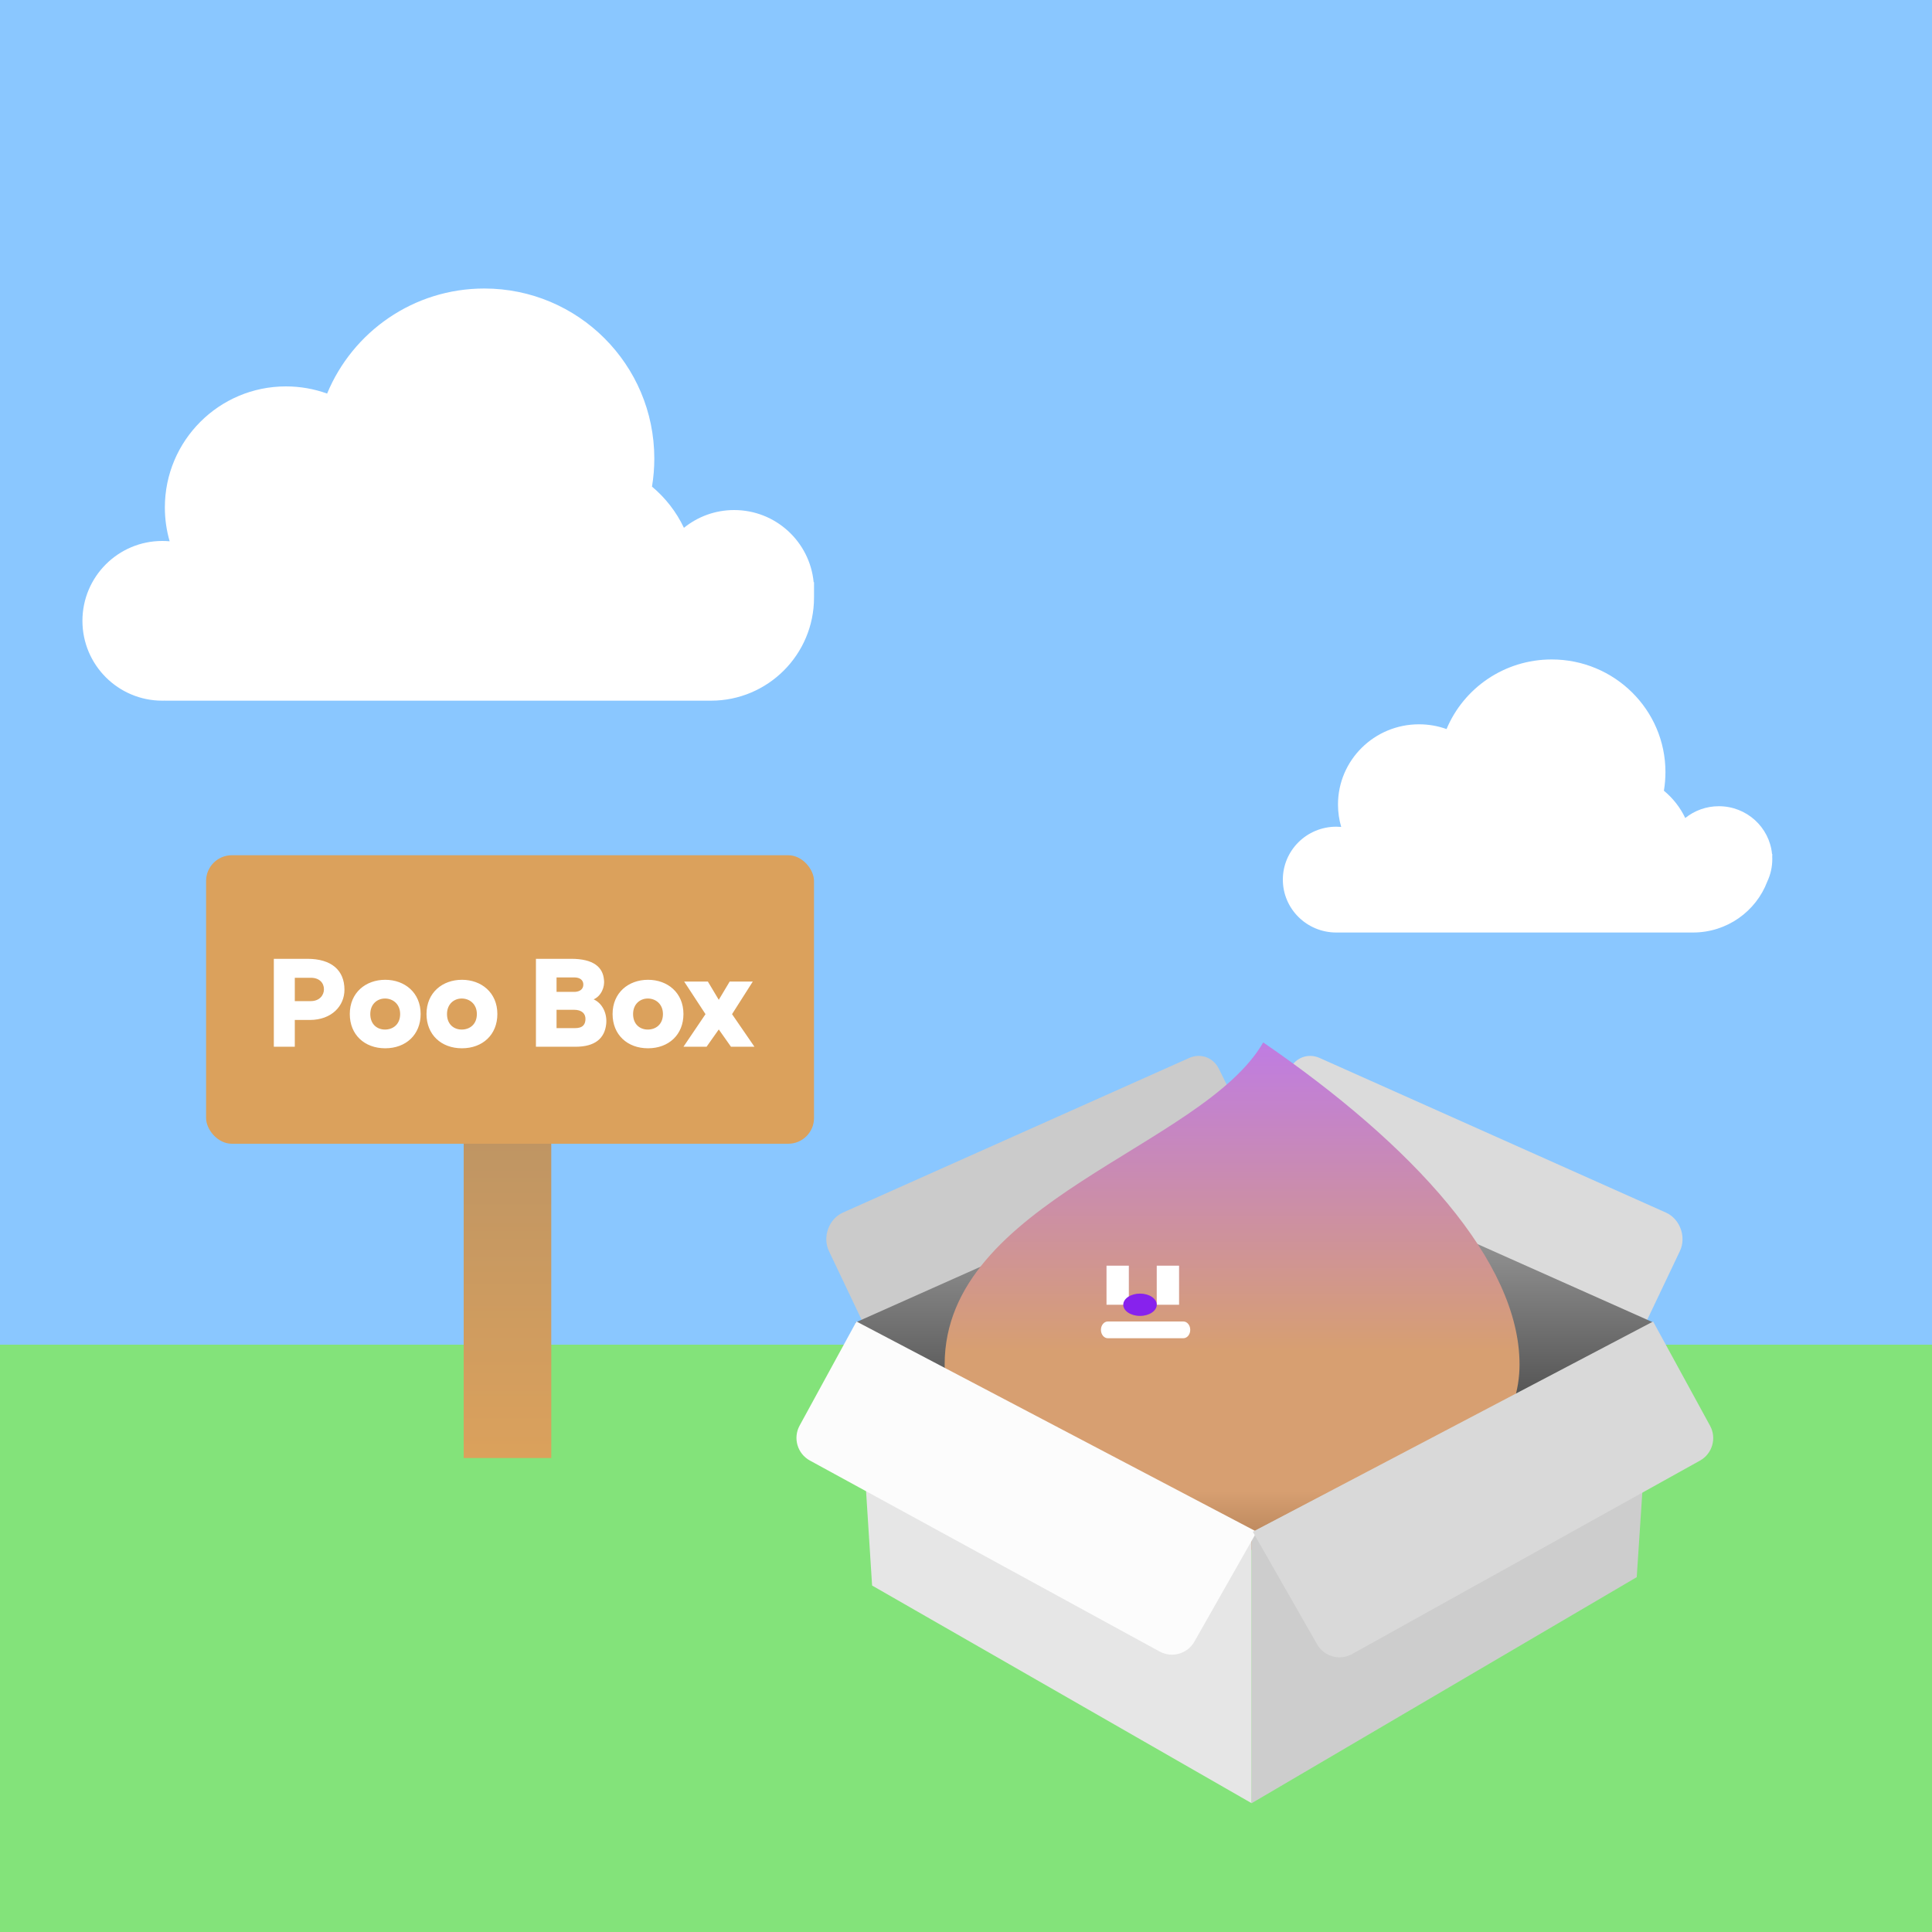 <svg width="375" height="375" viewBox="0 0 375 375" fill="none" xmlns="http://www.w3.org/2000/svg">
<path d="M0 0H375V375H0V0Z" fill="#8AC7FF"/>
<rect y="261" width="375" height="114" fill="#83E37A"/>
<g filter="url(#filter0_d_2268_13507)">
<path d="M171.32 264.745L243.44 221.3L236.584 207.46C235.491 205.255 233.042 204.36 230.818 205.353L163.601 235.366C160.872 236.585 159.598 240.104 160.898 242.836L171.32 264.745Z" fill="#CBCBCB"/>
<path d="M315.643 264.745L243.523 221.3L250.379 207.46C251.472 205.255 253.921 204.36 256.145 205.353L323.362 235.366C326.091 236.585 327.365 240.104 326.065 242.836L315.643 264.745Z" fill="#DBDBDB"/>
<path d="M243.482 222.166L320.94 256.706L243.482 296.916L166.023 256.706L243.482 222.166Z" fill="url(#paint0_linear_2268_13507)"/>
<g filter="url(#filter1_d_2268_13507)">
<path d="M294.941 260.841C294.941 280.766 269.962 296.917 239.149 296.917C208.336 296.917 183.357 280.766 183.357 260.841C183.357 229.141 233.463 218.694 245.19 198.334C274.33 218.336 294.941 240.917 294.941 260.841Z" fill="url(#paint1_linear_2268_13507)"/>
<path d="M214.773 241.668H219.107V249.251H214.773V241.668Z" fill="white"/>
<path d="M224.523 241.668H228.857V249.251H224.523V241.668Z" fill="white"/>
<path d="M213.691 254.125C213.691 255.022 214.288 255.75 215.025 255.75H229.691C230.428 255.75 231.025 255.022 231.025 254.125C231.025 253.228 230.428 252.5 229.691 252.5H215.025C214.288 252.5 213.691 253.228 213.691 254.125Z" fill="white"/>
<path d="M224.523 249.251C224.523 250.447 223.068 251.417 221.273 251.417C219.479 251.417 218.023 250.447 218.023 249.251C218.023 248.054 219.479 247.084 221.273 247.084C223.068 247.084 224.523 248.054 224.523 249.251Z" fill="#8722ED"/>
</g>
<path d="M242.94 350.001V297.459L166.023 256.834L169.273 307.751L242.94 350.001Z" fill="#E6E6E6"/>
<path d="M242.94 350.001V297.459L320.939 256.834L317.689 306.126L242.94 350.001Z" fill="#CDCDCD"/>
<path d="M166.239 256.503L243.937 297.317L231.829 318.64C230.481 321.013 227.479 321.867 225.084 320.559L157.197 283.488C154.774 282.164 153.882 279.126 155.206 276.703L166.239 256.503Z" fill="#FCFCFC"/>
<path d="M320.87 256.503L243.172 297.317L255.655 319.166C257.014 321.544 260.033 322.387 262.426 321.056L329.964 283.503C332.364 282.168 333.239 279.146 331.922 276.736L320.87 256.503Z" fill="#D9D9D9"/>
</g>
<path fill-rule="evenodd" clip-rule="evenodd" d="M127 89C127 90.857 126.847 92.68 126.552 94.453C129.155 96.627 131.281 99.353 132.749 102.451C135.412 100.293 138.805 99 142.5 99C150.555 99 157.174 105.144 157.929 113H158V114.5V116C158 127.046 149.046 136 138 136H111.5H32V135.992C31.834 135.997 31.667 136 31.5 136C22.939 136 16 129.061 16 120.5C16 111.939 22.939 105 31.5 105C31.981 105 32.459 105.022 32.93 105.065C32.324 102.981 32 100.778 32 98.5C32 85.522 42.522 75 55.5 75C58.307 75 60.998 75.492 63.493 76.394C68.445 64.423 80.239 56 94 56C112.226 56 127 70.774 127 89Z" fill="white"/>
<path fill-rule="evenodd" clip-rule="evenodd" d="M323.261 149.862C323.261 151.093 323.158 152.3 322.961 153.475C324.702 154.915 326.125 156.721 327.107 158.774C328.889 157.344 331.158 156.487 333.63 156.487C339.019 156.487 343.447 160.557 343.952 165.763H344C344 165.945 343.997 166.127 343.99 166.308C343.997 166.457 344 166.606 344 166.756C344 168.308 343.653 169.779 343.031 171.097C340.847 176.882 335.216 181 328.613 181H312.891H259.704V180.995C259.593 180.998 259.482 181 259.37 181C253.643 181 249 176.403 249 170.731C249 165.06 253.643 160.462 259.37 160.462C259.692 160.462 260.011 160.477 260.326 160.506C259.921 159.125 259.704 157.666 259.704 156.156C259.704 147.558 266.743 140.587 275.426 140.587C277.304 140.587 279.104 140.913 280.774 141.511C284.087 133.58 291.977 128 301.183 128C313.376 128 323.261 137.788 323.261 149.862Z" fill="white"/>
<rect x="90" y="200" width="17" height="83" fill="url(#paint2_linear_2268_13507)"/>
<rect x="40" y="166" width="118" height="56" rx="5" fill="#DBA15C"/>
<g filter="url(#filter2_d_2268_13507)">
<path d="M53.15 186.106H59.659C64.328 186.106 66.858 188.314 66.858 192.109C66.858 195.237 64.397 197.974 60.119 197.974H57.221V203.172H53.15V186.106ZM57.221 194.317H60.303C62.051 194.317 62.879 193.144 62.879 192.017C62.879 190.775 61.982 189.786 60.349 189.786H57.221V194.317ZM74.724 199.837C76.265 199.837 77.668 198.848 77.668 196.824C77.668 194.892 76.265 193.811 74.724 193.811C73.229 193.811 71.872 194.892 71.872 196.824C71.872 198.848 73.229 199.837 74.724 199.837ZM74.77 203.471C70.745 203.471 67.893 200.826 67.893 196.824C67.893 192.661 70.998 190.177 74.77 190.177C78.542 190.177 81.647 192.661 81.647 196.824C81.647 200.826 78.795 203.471 74.77 203.471ZM89.615 199.837C91.156 199.837 92.559 198.848 92.559 196.824C92.559 194.892 91.156 193.811 89.615 193.811C88.12 193.811 86.763 194.892 86.763 196.824C86.763 198.848 88.12 199.837 89.615 199.837ZM89.661 203.471C85.636 203.471 82.784 200.826 82.784 196.824C82.784 192.661 85.889 190.177 89.661 190.177C93.433 190.177 96.538 192.661 96.538 196.824C96.538 200.826 93.686 203.471 89.661 203.471ZM104.024 203.172V186.106H110.878C115.179 186.106 117.019 187.716 117.226 190.154C117.433 191.58 116.674 193.351 115.225 193.972C116.996 194.777 117.87 196.801 117.663 198.756C117.364 201.585 115.455 203.172 111.729 203.172H104.024ZM108.026 189.717V192.523H111.614C112.626 192.454 113.224 191.948 113.224 191.097C113.224 190.269 112.603 189.717 111.476 189.717H108.026ZM108.026 195.996V199.561H111.568C113.178 199.584 113.638 198.779 113.638 197.767C113.638 196.824 113.04 195.996 111.384 195.996H108.026ZM125.733 199.837C127.274 199.837 128.677 198.848 128.677 196.824C128.677 194.892 127.274 193.811 125.733 193.811C124.238 193.811 122.881 194.892 122.881 196.824C122.881 198.848 124.238 199.837 125.733 199.837ZM125.779 203.471C121.754 203.471 118.902 200.826 118.902 196.824C118.902 192.661 122.007 190.177 125.779 190.177C129.551 190.177 132.656 192.661 132.656 196.824C132.656 200.826 129.804 203.471 125.779 203.471ZM132.798 190.522H137.398L139.514 194.064L141.63 190.522H146.115L142.09 196.847L146.437 203.172H141.883L139.514 199.814L137.145 203.172H132.66L136.938 196.847L132.798 190.522Z" fill="white"/>
</g>
<defs>
<filter id="filter0_d_2268_13507" x="150.594" y="194.334" width="185.941" height="159.666" filterUnits="userSpaceOnUse" color-interpolation-filters="sRGB">
<feFlood flood-opacity="0" result="BackgroundImageFix"/>
<feColorMatrix in="SourceAlpha" type="matrix" values="0 0 0 0 0 0 0 0 0 0 0 0 0 0 0 0 0 0 127 0" result="hardAlpha"/>
<feOffset/>
<feGaussianBlur stdDeviation="2"/>
<feComposite in2="hardAlpha" operator="out"/>
<feColorMatrix type="matrix" values="0 0 0 0 0 0 0 0 0 0 0 0 0 0 0 0 0 0 0.25 0"/>
<feBlend mode="normal" in2="BackgroundImageFix" result="effect1_dropShadow_2268_13507"/>
<feBlend mode="normal" in="SourceGraphic" in2="effect1_dropShadow_2268_13507" result="shape"/>
</filter>
<filter id="filter1_d_2268_13507" x="179.357" y="198.334" width="119.584" height="106.584" filterUnits="userSpaceOnUse" color-interpolation-filters="sRGB">
<feFlood flood-opacity="0" result="BackgroundImageFix"/>
<feColorMatrix in="SourceAlpha" type="matrix" values="0 0 0 0 0 0 0 0 0 0 0 0 0 0 0 0 0 0 127 0" result="hardAlpha"/>
<feOffset dy="4"/>
<feGaussianBlur stdDeviation="2"/>
<feComposite in2="hardAlpha" operator="out"/>
<feColorMatrix type="matrix" values="0 0 0 0 0 0 0 0 0 0 0 0 0 0 0 0 0 0 0.5 0"/>
<feBlend mode="normal" in2="BackgroundImageFix" result="effect1_dropShadow_2268_13507"/>
<feBlend mode="normal" in="SourceGraphic" in2="effect1_dropShadow_2268_13507" result="shape"/>
</filter>
<filter id="filter2_d_2268_13507" x="49.15" y="182.105" width="101.287" height="25.365" filterUnits="userSpaceOnUse" color-interpolation-filters="sRGB">
<feFlood flood-opacity="0" result="BackgroundImageFix"/>
<feColorMatrix in="SourceAlpha" type="matrix" values="0 0 0 0 0 0 0 0 0 0 0 0 0 0 0 0 0 0 127 0" result="hardAlpha"/>
<feOffset/>
<feGaussianBlur stdDeviation="2"/>
<feComposite in2="hardAlpha" operator="out"/>
<feColorMatrix type="matrix" values="0 0 0 0 0 0 0 0 0 0 0 0 0 0 0 0 0 0 0.7 0"/>
<feBlend mode="normal" in2="BackgroundImageFix" result="effect1_dropShadow_2268_13507"/>
<feBlend mode="normal" in="SourceGraphic" in2="effect1_dropShadow_2268_13507" result="shape"/>
</filter>
<linearGradient id="paint0_linear_2268_13507" x1="243.482" y1="312.897" x2="243.482" y2="208.763" gradientUnits="userSpaceOnUse">
<stop/>
<stop offset="1" stop-color="#D3D3D3"/>
</linearGradient>
<linearGradient id="paint1_linear_2268_13507" x1="239.149" y1="183.273" x2="239.149" y2="307.209" gradientUnits="userSpaceOnUse">
<stop stop-color="#B973FF"/>
<stop offset="0.606" stop-color="#D79F71"/>
<stop offset="0.824" stop-color="#D79F71"/>
<stop offset="0.99" stop-color="#986A44"/>
</linearGradient>
<linearGradient id="paint2_linear_2268_13507" x1="98.5" y1="200" x2="98.5" y2="283" gradientUnits="userSpaceOnUse">
<stop stop-color="#B59166"/>
<stop offset="1" stop-color="#DBA15C"/>
</linearGradient>
</defs>
</svg>
